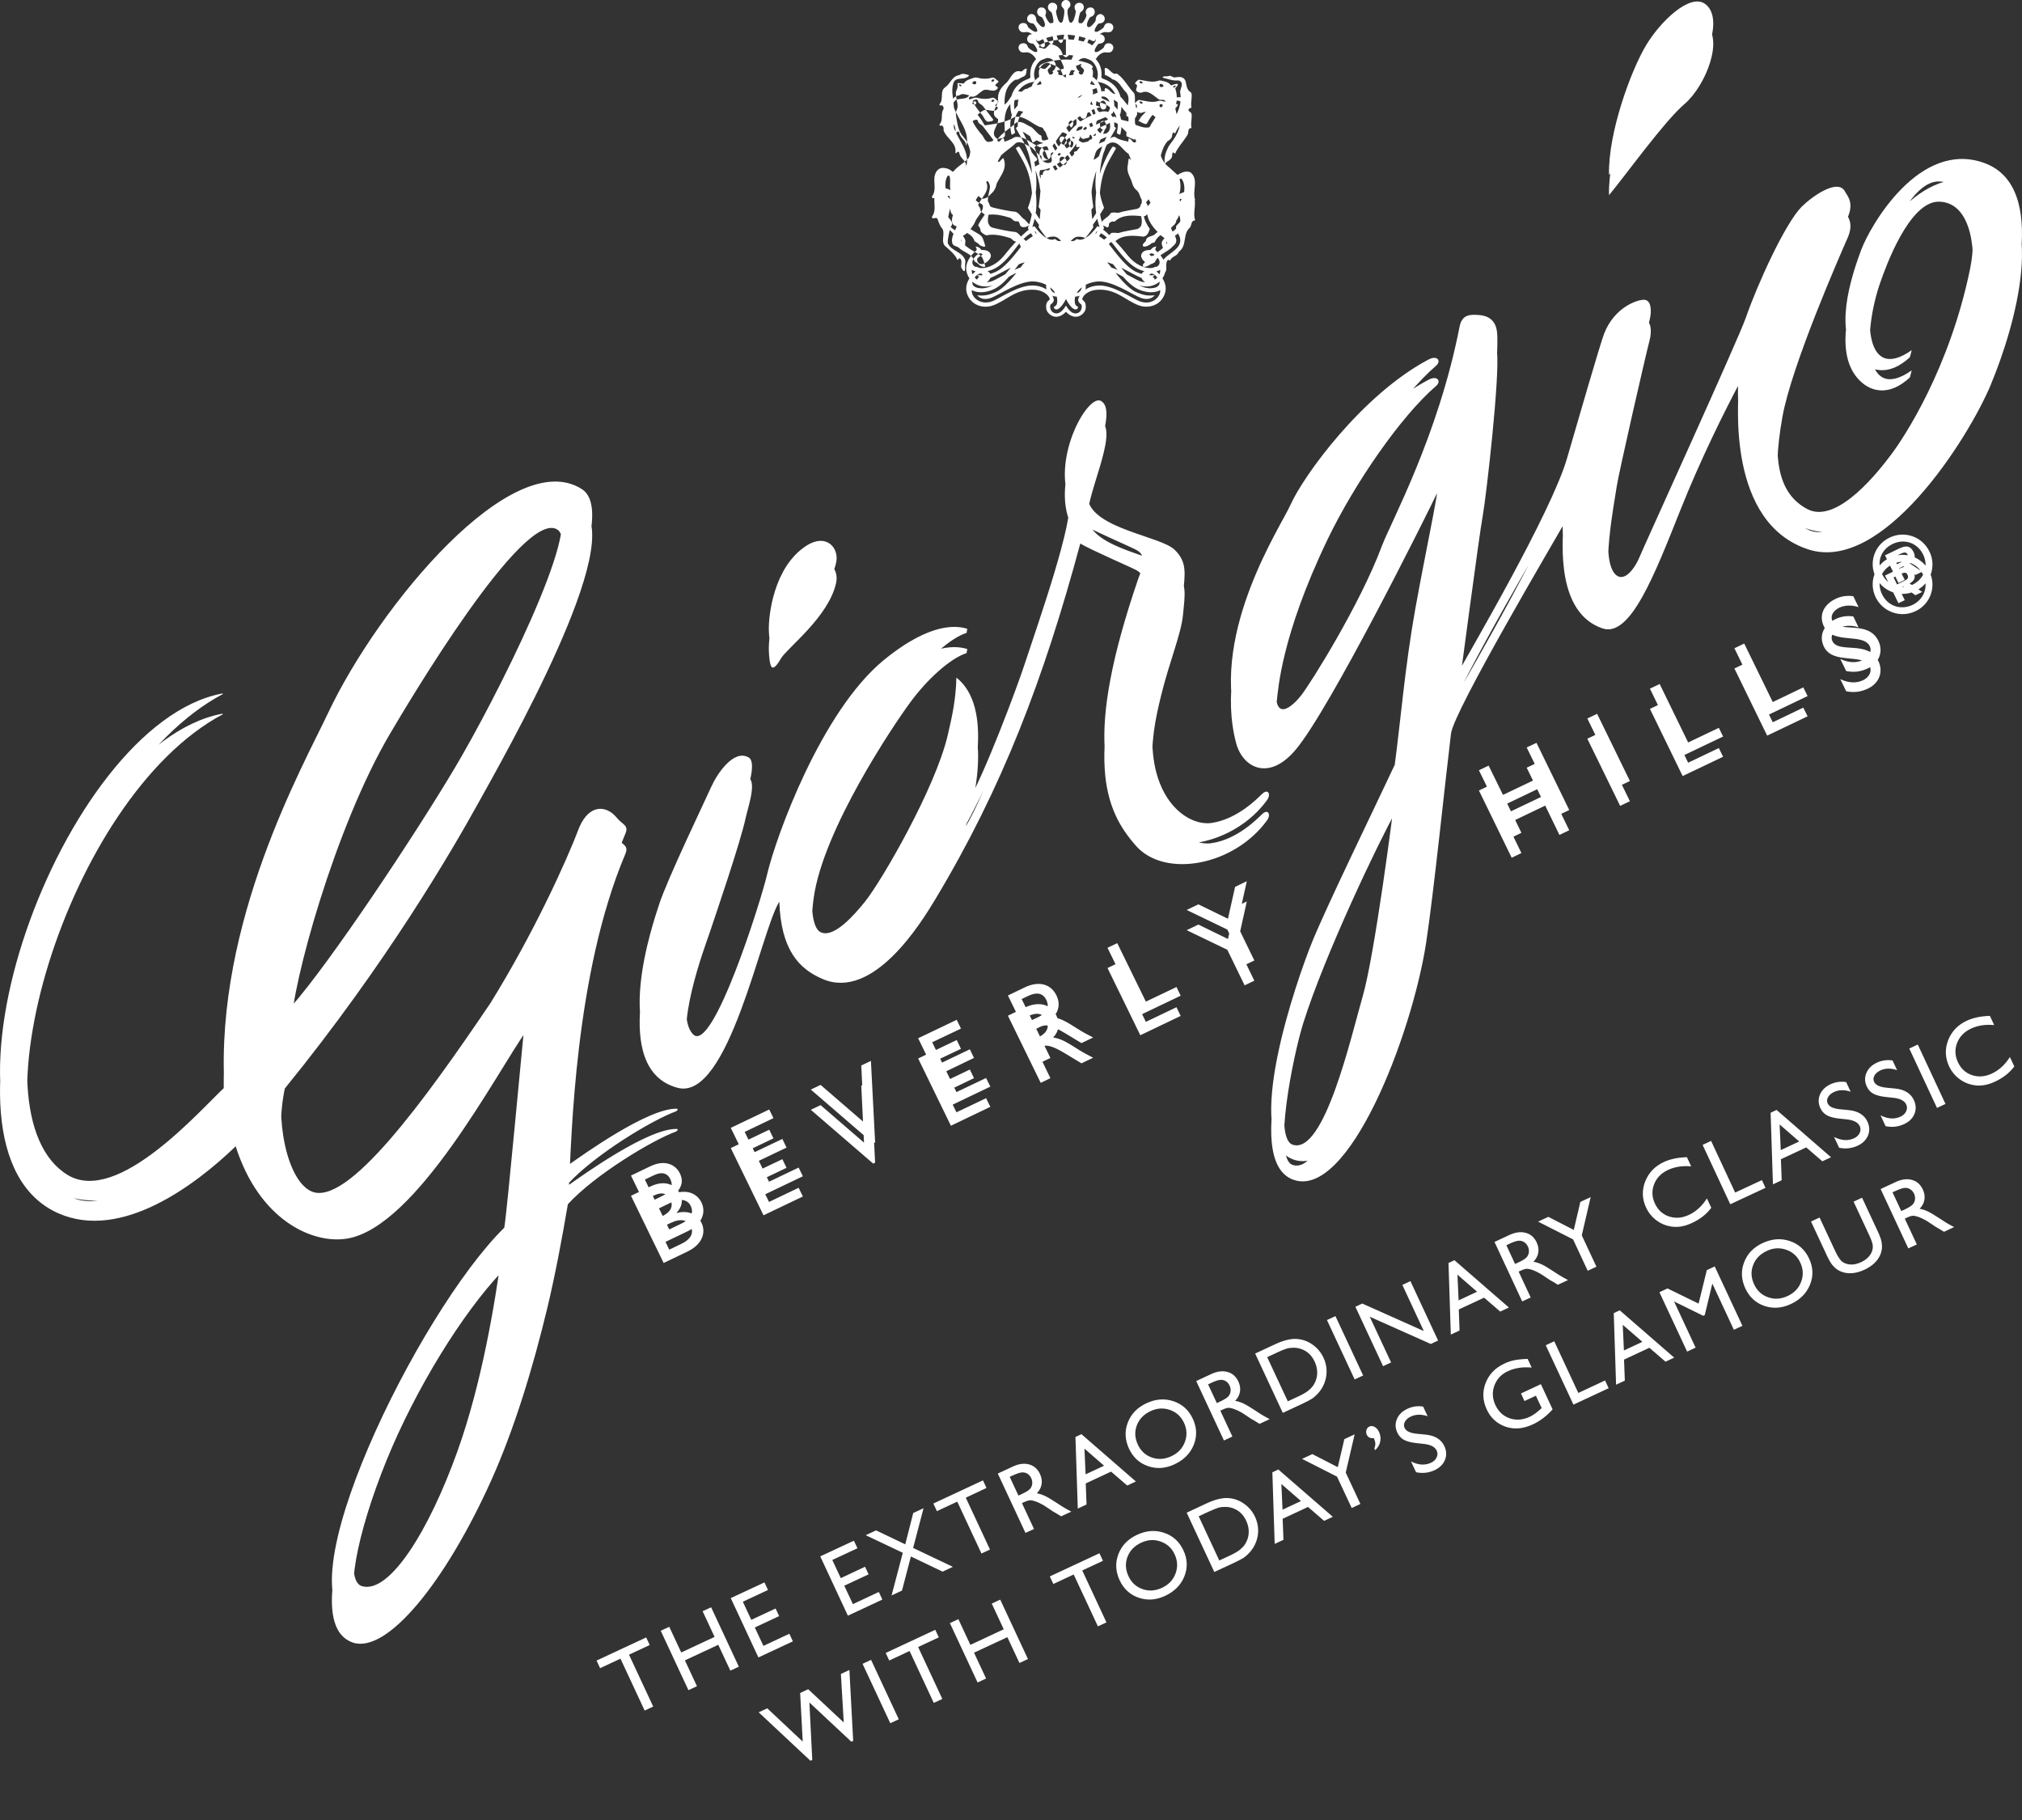 <svg xmlns="http://www.w3.org/2000/svg" viewBox="0 0 100 90" enable-background="new 0 0 100 90"><rect x="0" y="0" width="100" height="90" fill="#333333" stroke="none"/><g fill="#fff"><path d="M29.505 82.116l2.453-1.144.174.375-1.024.478 1.197 2.566-.423.197-1.196-2.566-1.007.47-.175-.374zM34.75 79.676l.42-.195 1.37 2.938-.42.195-.597-1.278-1.65.77.596 1.278-.422.196-1.37-2.938.422-.196.592 1.27 1.65-.77-.592-1.27zM36.142 79.027l1.665-.776.174.375-1.243.58.418.896 1.202-.56.175.376-1.203.562.425.91 1.284-.6.173.376-1.705.795-1.366-2.933zM40.566 76.964l1.665-.776.175.374-1.244.58.42.897 1.2-.562.176.375-1.203.562.426.91 1.283-.6.174.376-1.705.796-1.366-2.932zM45.167 74.818l.508-.236-.515 1.964 1.966.935-.508.237-1.568-.75-.442 1.688-.514.24.555-2.11-1.835-.87.514-.238 1.443.69.394-1.55zM46.16 74.35l2.453-1.144.175.375-1.024.48 1.197 2.565-.422.196-1.196-2.565-1.007.47-.175-.375zM50.717 75.806l-1.37-2.937.737-.344c.297-.14.566-.176.81-.108.244.065.424.224.54.474.08.17.107.34.08.503-.027.165-.107.315-.238.452.124.018.254.06.393.123.14.065.35.19.637.38.18.12.32.208.42.262l.255.14-.5.232-.22-.134c-.006-.006-.02-.013-.04-.024l-.137-.077-.23-.155-.247-.162c-.143-.08-.268-.14-.373-.178-.106-.037-.195-.06-.268-.063-.073-.003-.178.025-.315.09l-.11.05.597 1.28-.423.194zm-.656-2.834l-.125.06.432.926.16-.074c.213-.1.35-.186.414-.258.063-.074.1-.158.108-.253.01-.094-.007-.188-.05-.28-.044-.093-.108-.166-.19-.22-.085-.05-.18-.07-.282-.06s-.26.063-.465.16zM53.188 71.06l.295-.14 2.694 2.34-.43.2-.798-.688-1.253.584.04 1.042-.433.202-.116-3.54zm1.415 1.42l-.97-.844.057 1.27.913-.426zM56.702 69.39c.454-.212.898-.245 1.334-.098.436.146.755.436.956.868.202.435.217.863.045 1.29-.173.426-.49.746-.954.962-.442.207-.877.237-1.305.09-.427-.146-.74-.434-.94-.86-.204-.438-.225-.87-.062-1.296.163-.427.472-.745.926-.957zm.202.39c-.335.157-.562.392-.68.702-.12.31-.102.63.05.957.147.315.38.527.694.637.314.11.635.088.96-.064.33-.152.552-.388.67-.703.12-.318.105-.636-.044-.955-.146-.312-.376-.52-.694-.632s-.636-.09-.956.057zM60.53 71.23l-1.37-2.936.735-.343c.297-.138.567-.175.81-.107.244.064.424.224.54.474.08.17.106.34.08.503-.027.165-.107.314-.238.452.123.018.254.06.393.123s.352.19.638.38c.18.12.32.208.42.262l.255.14-.5.232-.22-.135c-.006-.006-.02-.013-.04-.024l-.136-.076-.23-.154-.248-.163c-.144-.08-.268-.14-.373-.177-.106-.037-.195-.06-.268-.063-.074-.004-.18.025-.316.09l-.11.05.597 1.28-.42.194zm-.657-2.833l-.126.06.432.926.16-.074c.212-.1.35-.187.413-.26.06-.073.098-.158.108-.252.01-.094-.007-.188-.05-.28-.043-.093-.107-.166-.19-.22-.084-.05-.18-.07-.282-.06-.104.01-.26.062-.465.16zM63.442 69.867l-1.367-2.933.99-.462c.4-.186.743-.272 1.03-.262.29.012.557.102.802.27s.433.39.56.664c.093.197.143.402.15.617s-.026.424-.104.625c-.078.206-.194.39-.35.55-.09.096-.178.17-.264.23-.087.058-.26.147-.52.27l-.928.432zm-.247-3l-.525.245 1.02 2.184.537-.25c.21-.1.366-.19.47-.272.103-.083.183-.165.24-.246.057-.08.103-.167.137-.26.11-.308.09-.622-.06-.943-.148-.315-.375-.522-.68-.622-.113-.038-.23-.057-.355-.057-.125 0-.236.012-.334.04-.1.028-.25.087-.45.18zM65.626 65.278l.42-.196 1.37 2.937-.42.195-1.37-2.937zM69.354 63.54l.4-.187 1.368 2.937-.36.17-3.02-1.347 1.055 2.26-.395.186-1.37-2.938.34-.16 3.044 1.36-1.062-2.282zM71.635 62.456l.296-.138 2.694 2.34-.43.2-.797-.688-1.252.584.038 1.04-.432.203-.115-3.54zm1.415 1.42l-.97-.842.057 1.27.913-.427zM75.28 64.352l-1.368-2.937.736-.344c.297-.137.567-.174.81-.106.243.064.423.224.54.474.08.17.106.34.08.503-.028.166-.108.315-.24.453.125.018.255.06.395.123s.352.19.638.38c.182.12.322.207.422.262l.254.14-.5.232-.218-.134c-.007-.006-.02-.013-.042-.024l-.136-.077-.23-.154-.248-.162c-.143-.08-.268-.14-.373-.177-.107-.036-.196-.058-.27-.062-.072-.004-.177.025-.314.09l-.11.05.596 1.28-.42.194zm-.655-2.834l-.126.06.43.926.16-.074c.214-.1.352-.186.415-.26.062-.072.098-.157.108-.25.01-.095-.008-.19-.05-.283-.044-.092-.108-.164-.192-.218-.082-.052-.177-.072-.28-.063-.104.01-.26.064-.465.16zM78.158 59.435l.51-.237-.44 1.89.726 1.552-.432.2-.724-1.552-1.73-.878.507-.236 1.258.646.325-1.385zM84.417 59.262l.216.463c-.23.312-.546.562-.95.75-.328.154-.637.217-.927.19s-.555-.12-.796-.29c-.24-.17-.424-.388-.55-.656-.2-.43-.214-.86-.046-1.294.17-.433.478-.755.924-.963.308-.144.688-.224 1.14-.238l.21.453c-.434-.037-.814.022-1.143.176-.336.156-.566.393-.69.708-.122.316-.11.634.04.954.15.32.383.535.7.64s.642.08.982-.078c.356-.167.652-.438.89-.816zM84.204 56.615l.42-.196 1.19 2.554 1.323-.616.178.382-1.743.812-1.368-2.937zM87.567 55.027l.296-.14 2.693 2.34-.43.2-.796-.687-1.253.584.038 1.04-.432.203-.116-3.54zm1.415 1.42l-.97-.843.057 1.27.912-.427zM91.355 55.357l-.41-.044c-.258-.03-.456-.083-.596-.163-.14-.077-.247-.194-.32-.35-.106-.23-.114-.455-.02-.675.093-.22.268-.39.524-.51.245-.112.502-.148.77-.106l.224.477c-.307-.105-.582-.1-.826.014-.137.064-.234.15-.293.254-.06.104-.066.206-.02.305.04.087.11.155.212.2.1.048.243.08.427.097l.408.04c.458.047.765.236.92.566.108.235.12.464.03.685-.09.22-.26.39-.512.508-.29.135-.596.168-.917.102l-.25-.534c.36.183.69.203.99.064.13-.062.224-.148.277-.264.053-.114.054-.227.003-.337-.084-.18-.292-.29-.625-.33zM93.65 54.288l-.41-.044c-.258-.03-.457-.084-.597-.163-.14-.077-.246-.193-.318-.35-.107-.23-.115-.455-.02-.674.092-.22.267-.39.523-.51.245-.113.502-.148.77-.106l.224.478c-.306-.105-.582-.1-.825.013-.138.065-.235.15-.294.255-.06.104-.065.206-.02.305.042.088.113.155.214.2.1.048.243.08.426.098l.41.04c.458.046.764.236.918.566.11.235.12.463.032.685-.09.22-.26.39-.512.506-.29.136-.596.17-.917.103l-.25-.536c.36.183.69.204.99.064.13-.062.225-.148.277-.264.053-.114.054-.227.003-.337-.083-.18-.29-.29-.623-.33zM94.426 51.85l.42-.196 1.37 2.937-.42.196-1.37-2.936zM99.403 52.273l.216.463c-.23.312-.548.562-.95.75-.33.154-.638.217-.928.19s-.556-.12-.797-.29c-.24-.17-.424-.388-.55-.656-.198-.428-.213-.858-.045-1.293.17-.433.477-.755.924-.963.308-.144.688-.224 1.14-.238l.21.453c-.433-.038-.814.02-1.142.175-.336.156-.566.393-.69.708-.123.316-.11.634.04.954.15.32.382.535.697.64s.643.08.983-.078c.356-.167.653-.44.89-.817zM41.588 82.777l.42-.195.187 3.503-.092.043-2.074-1.94.143 2.84-.09.043-2.56-2.396.424-.198 1.754 1.647-.128-2.404.397-.187 1.76 1.644-.142-2.4zM42.66 82.277l.42-.196 1.37 2.938-.42.196-1.37-2.937zM43.802 81.74l2.453-1.145.175.374-1.023.477 1.196 2.566-.422.197-1.196-2.566-1.007.47-.175-.374zM49.048 79.3l.42-.197 1.37 2.937-.42.196-.597-1.277-1.65.768.597 1.277-.42.196-1.37-2.936.42-.195.593 1.27 1.65-.77-.592-1.27zM51.92 77.954l2.454-1.144.175.373-1.025.478 1.197 2.567-.423.197-1.197-2.566-1.007.47-.176-.374zM56.238 75.896c.454-.212.898-.245 1.334-.098.436.146.754.436.956.87s.217.86.045 1.287c-.172.426-.49.747-.954.963-.443.206-.878.236-1.305.09s-.74-.434-.94-.86c-.204-.44-.226-.87-.062-1.296.163-.427.47-.745.925-.956zm.203.39c-.335.157-.562.39-.68.702-.12.312-.102.63.05.957.148.316.38.528.695.638.314.11.635.088.96-.064.33-.153.552-.39.67-.705.12-.317.105-.635-.044-.955-.144-.31-.376-.52-.694-.63-.317-.112-.636-.092-.955.056zM60.055 77.736l-1.367-2.933.99-.462c.4-.186.744-.272 1.032-.262.29.012.556.103.8.27.247.17.435.392.563.666.09.196.14.4.15.616.007.214-.027.423-.105.624-.078.206-.194.39-.35.55-.09.095-.178.172-.264.23-.086.057-.26.147-.52.27l-.93.432zm-.247-3l-.525.245 1.018 2.185.54-.25c.21-.1.366-.19.47-.272.102-.083.182-.165.24-.246.057-.08.102-.167.137-.262.11-.307.09-.62-.06-.942-.147-.314-.375-.52-.68-.622-.113-.036-.23-.055-.355-.056-.124 0-.235.013-.334.04-.098.03-.248.09-.45.182zM62.927 72.807l.295-.14 2.694 2.34-.43.2-.797-.687-1.254.584.04 1.042-.434.2-.115-3.54zm1.415 1.42l-.97-.842.057 1.27.912-.427zM66.485 71.167l.51-.237-.44 1.89.725 1.552-.43.2-.726-1.552-1.73-.878.51-.236 1.257.646.325-1.385zM68.01 71.71l-.04-.08c.035-.092.05-.173.048-.245-.003-.072-.027-.162-.072-.27-.17.022-.288-.035-.352-.17-.035-.078-.04-.155-.015-.234.024-.078.072-.134.142-.166.085-.04.173-.034.263.016s.162.134.218.25c.073.16.092.317.058.478s-.117.3-.25.423zM70.432 71.404l-.41-.045c-.257-.03-.457-.084-.597-.163-.14-.078-.246-.195-.318-.35-.107-.23-.115-.456-.02-.676.092-.218.267-.388.523-.507.246-.114.502-.15.772-.107l.223.477c-.308-.104-.582-.1-.826.014-.14.063-.236.148-.295.253-.06.104-.065.207-.02.306.04.088.113.155.214.2.1.048.24.08.425.097l.41.04c.458.048.764.236.918.566.11.234.12.463.03.684s-.26.39-.51.508c-.29.135-.596.168-.918.102l-.25-.534c.362.183.69.203.99.064.132-.062.224-.148.277-.264.054-.114.055-.227.003-.336-.082-.18-.29-.29-.623-.33zM75.22 68.908l.986-.46.58 1.246c-.29.324-.61.57-.966.737-.486.228-.94.267-1.364.118s-.732-.43-.926-.846c-.205-.44-.224-.874-.06-1.307.167-.432.476-.754.93-.966.165-.078.33-.133.496-.167.165-.033.384-.056.655-.065l.2.428c-.444-.04-.84.02-1.184.183-.32.148-.54.384-.66.705-.117.32-.102.64.046.96.155.332.393.553.71.662s.652.083.998-.078c.168-.08.352-.213.55-.397l.034-.032-.286-.61-.565.264-.173-.376zM76.447 66.522l.42-.195 1.19 2.555 1.323-.617.178.383-1.742.812-1.37-2.938zM79.81 64.934l.296-.138 2.694 2.34-.43.2-.798-.688-1.253.585.038 1.04-.432.202-.115-3.54zm1.415 1.42l-.97-.842.057 1.27.913-.427zM84.41 62.81l.393-.184 1.37 2.937-.423.196-1.065-2.286-.374 1.558-.076.036-1.443-.71 1.066 2.285-.42.195-1.37-2.936.4-.187 1.538.75.406-1.656zM87.18 61.467c.455-.21.9-.245 1.335-.098.436.145.754.435.956.868s.218.86.046 1.288c-.172.427-.49.747-.954.963-.442.205-.877.236-1.304.09-.427-.147-.74-.435-.94-.86-.204-.44-.226-.872-.062-1.297.162-.427.47-.744.925-.956zm.203.39c-.336.156-.563.39-.68.702-.12.31-.103.63.05.956.147.316.38.528.694.638.314.11.635.088.96-.064.33-.152.552-.388.67-.703.12-.318.105-.635-.044-.955-.145-.312-.377-.52-.695-.63-.317-.112-.635-.093-.955.055zM91.67 59.424l.42-.197.778 1.668c.105.225.168.403.19.534.02.128.023.243.01.342s-.04.195-.08.288c-.14.31-.397.55-.773.727-.382.178-.735.222-1.06.13-.1-.028-.19-.07-.274-.124-.083-.054-.167-.13-.25-.225-.082-.096-.18-.263-.29-.5l-.775-1.662.423-.197.777 1.667c.128.274.25.452.362.53.114.08.25.12.41.127.16.004.326-.034.5-.115.25-.117.423-.277.52-.48.05-.11.07-.22.063-.332-.008-.112-.065-.284-.173-.515l-.778-1.67zM94.378 61.735l-1.37-2.937.737-.343c.297-.14.567-.175.81-.108.243.065.423.224.54.475.08.17.107.34.08.503s-.106.315-.238.45c.123.02.254.06.393.125.14.064.352.19.638.38.18.12.32.207.42.263l.255.137-.5.233-.22-.134c-.007-.006-.02-.014-.04-.024l-.137-.078-.23-.154-.248-.162c-.143-.08-.268-.14-.373-.178-.105-.037-.194-.06-.268-.062-.072-.004-.177.025-.315.09l-.11.05.597 1.278-.422.195zm-.655-2.834l-.126.06.432.927.16-.074c.212-.1.35-.185.412-.258.062-.074.098-.157.108-.252.01-.094-.007-.188-.05-.282-.044-.09-.107-.163-.192-.216-.083-.052-.177-.073-.28-.062-.105.01-.26.064-.465.16zM52.716 3.837c-.104-.052-.15-.082-.17-.164-.11-.403-.468-.458-.493-.473-.018-.013-.05-.048-.1-.03-.063.025-.08.065-.193.174-.114.114-.163.05-.23.035-.062-.02-.162-.015-.147-.06.056-.235.872-.375 1.333-.375m0 .892c.1-.052.15-.082.17-.164.106-.403.473-.458.493-.473.02-.013.044-.048.106-.03.056.025.076.065.188.174.115.114.162.05.233.035.06-.02.16-.015.146-.06-.057-.235-.873-.375-1.336-.375m0-.225c.235-.014.907.09 1.263.283.155.087.17 0 .197-.05 0 0 .04-.07.08-.12 0 0 .198-.28.454-.24.087.013.2.013.262-.043.046-.046.114-.145.08-.254-.045-.134-.17-.167-.28-.152-.128.03-.148.12-.186.207-.02.04-.215.172-.28.203-.112.043-.188.037-.166-.08.013-.07.146-.292.194-.305.062-.02.167-.003.254-.102.056-.063.076-.192-.01-.29-.11-.125-.24-.073-.292-.033-.077.063-.097.15-.1.27-.003.06-.218.29-.272.314-.088.037-.15.01-.158-.09-.01-.116.115-.37.18-.397.095-.027.163-.08.193-.163.036-.11 0-.25-.117-.294-.12-.038-.25.002-.298.128-.046.118 0 .164.018.235.013.06-.11.308-.207.388-.09.07-.16.063-.186-.055-.022-.078.06-.447.1-.473.128-.095.153-.148.163-.22.012-.074-.03-.212-.162-.24-.082-.024-.216.006-.278.118-.042.097 0 .236.036.266.032.027-.056.415-.143.53-.078.114-.152.057-.177 0-.02-.05-.144-.523-.047-.633.104-.11.108-.137.108-.207.006-.07-.065-.22-.222-.22m0 0c-.154 0-.226.15-.224.22 0 .07.005.098.107.206.098.11-.027.582-.044.632-.03.058-.1.115-.18 0-.086-.114-.173-.502-.144-.53.033-.03.078-.17.033-.266-.055-.112-.196-.142-.273-.12-.135.03-.175.168-.165.242.012.072.035.125.165.22.044.027.123.396.102.473-.028.118-.096.125-.183.055-.1-.08-.225-.328-.21-.388.016-.07.062-.117.016-.234-.046-.125-.177-.166-.294-.128-.116.043-.156.186-.116.294.03.084.1.136.195.163.064.025.185.28.176.395-.008.1-.068.128-.155.09-.053-.024-.27-.253-.27-.313-.008-.12-.025-.206-.106-.27-.05-.04-.184-.092-.29.032-.085.1-.07.228-.013.29.09.1.193.083.254.103.05.013.183.234.198.306.02.115-.054.122-.164.08-.067-.032-.26-.165-.28-.203-.04-.086-.06-.178-.19-.207-.108-.016-.237.018-.28.152-.036.11.034.208.084.254.06.056.17.056.26.042.252-.04.45.24.45.24.043.05.08.12.08.12.03.05.04.137.194.05.36-.193 1.034-.297 1.268-.283M50.78 7.38c.11.242.207.463.29.672.086-.042.214-.1.223-.162 0-.035-.027-.096-.064-.116-.037-.027-.206-.25-.23-.265-.025-.017-.1-.098-.22-.128m2.184-2.896c.09-.067.283.072.33.072.03.007.123 0 .086-.025-.364-.28-.045-.67.26-.66.484.017.768.66.61 1.063-.02.027 0 .112.114.126.746.133 1.042.872.87 1.49-.02.047.158.136.172.096.022-.064.36-1.33-.85-1.752-.124-.043-.078-.145-.075-.177.017-.806-.614-1.027-.722-1.05-.11-.026-.317.074-.382-.026-.066-.09 0-.14-.088-.192-.04-.027-.223.125-.204.16.068.11-.216.513-.257.715-.015.074.014.092.048.092.025-.002.07-.04.09.066m-.5-.003c.025-.102.07-.067.097-.067.03 0 .058-.017.045-.096-.042-.196-.324-.6-.26-.71.023-.032-.157-.185-.205-.16-.085.052-.02.105-.085.195-.068.1-.27 0-.38.025-.11.024-.74.245-.726 1.05 0 .03.05.13-.074.177-1.215.42-.872 1.684-.85 1.752.013.036.188-.055.174-.1-.173-.615.12-1.354.868-1.487.116-.027.13-.1.116-.128-.158-.41.124-1.048.61-1.062.307-.012.623.382.254.66-.032.025.06.032.088.025.048-.006.237-.14.328-.075M50.37 6.478s.127.018.182.033c.082.025.194.092.252.138.06.04.483.318.635.37.334.106.346.223.416.374.007.025.027.04.067-.01.022-.02.212-.276.255-.34.226-.353.428-.595.687-.857.137-.143.64-.632 1.574-.895-.116-.04-.245-.082-.398-.1-.166-.032-.123-.032-.08-.144.052-.148.08-.164.094-.446.013-.268-.246-.495-.417-.495-.145 0-.252.146-.136.235.022.018.135.093.108.174-.077.215-.205.305-.276.31-.08.003-.148-.08-.215-.105-.104-.056-.095 0-.13 0h-.073c-.15.002-.118 0-.2-.056-.08.055-.047.06-.205.055h-.074c-.027 0-.02-.056-.13 0-.06.024-.13.108-.205.104-.08-.005-.208-.095-.28-.31-.03-.08.082-.156.11-.174.11-.09.01-.235-.138-.235-.173 0-.432.228-.416.495.013.282.042.298.093.446.042.112.087.112-.08.144-1.053.155-1.128.898-1.022 1.288m2.477 5.805c-.03 0-.068.128-.068.187 0 .057.026.196.177.21.02.004.02-.014.027-.03.01-.06-.052-.02-.074-.14-.023-.152-.032-.227-.063-.227m-.264.003c-.027 0-.04.072-.06.227-.017.115-.087.076-.072.136.002.02.008.034.03.034.15-.014.168-.152.168-.212s-.027-.186-.065-.186m.133.57c-.352.137-.446.044-.526-.035-.02-.024-.323.3-1.025-.63-.022-.027-.526.222-1.534 1.482-.29.355-.737.61-1.12.584-.38-.014-.464-.208-.402-.377.06-.175.353-.462.477-.305.056.072-.377.116-.23.38.17.3.703-.1.647-.348-.05-.212-.273-.247-.456-.247-.043 0-.065-.144-.296-.17.058.1.07.17.027.205-.06.05-.644.527-.455 1.12.192.58.79.76 1.272.596.69-.242 1.13-.836 2.072-.78.408.022.702.26.747.44.03.114-.223.066-.168.504.026.22.463.674.973.146.514.528.944.073.973-.146.058-.437-.196-.39-.163-.505.04-.182.334-.418.74-.44.946-.056 1.39.538 2.074.78.485.164 1.08-.016 1.27-.596.195-.592-.39-1.068-.45-1.12-.04-.034-.027-.103.03-.203-.234.026-.258.17-.304.17-.173 0-.398.035-.448.247-.065.248.47.647.642.348.146-.264-.286-.307-.226-.38.12-.157.415.13.477.304.06.168-.026.362-.405.376-.384.026-.833-.23-1.12-.584-1.01-1.26-1.513-1.51-1.537-1.48-.7.93-1 .605-1.02.63-.086.077-.175.17-.532.034m0 2.254c-.134.23-.305.4-.486.39-.326-.03-.34-.407-.252-.46.045-.02.133-.12.136-.187.02-.124-.22-.67-.95-.73-.742-.074-1.756.656-2.09.777-.66.24-1.08-.286-1.01-.557.035.034.416.243 1.047-.023.63-.274 1.126-1.104 1.382-1.375.26-.268.397-.382.663-.493.074-.03.087.085.098.11.006.02-.482.277-.66.504-.385.505-.912 1.224-1.438 1.415-.196.07-.4.172-.83.122.11.142.352.256.685.128.438-.16 1.44-.88 2.168-.808.677.076 1.09.485 1.105.915.007.217-.053.292-.143.32-.055.012 0 .144.09.146.225.003.454-.453.485-.517.03.063.26.52.487.517.09-.002.138-.134.09-.147-.09-.027-.15-.102-.144-.32.012-.43.428-.838 1.102-.914.727-.072 1.735.648 2.164.808.334.128.58.013.69-.128-.43.05-.635-.05-.834-.12-.518-.19-1.044-.91-1.436-1.416-.176-.227-.664-.484-.655-.503.008-.027.017-.142.093-.11.27.11.41.225.667.492.257.272.758 1.102 1.382 1.375.63.266 1.01.057 1.048.023.065.27-.352.797-1.008.557-.342-.12-1.355-.85-2.098-.776-.73.06-.965.605-.947.73.007.065.088.167.138.187.085.053.07.43-.253.46-.178.01-.355-.16-.486-.39m-.644-2.764c0 .06-.056.114-.167.074-.16-.052-.64-.772-.854-1.18.28-.877.21-1.36.15-1.928-.09-.896-.708-1.986-.796-2.054-.042-.03-.182.05-.162.088.357.66.69 1.007.796 2.248.052.58.052 1.018-.208 1.69.232.387.846 1.37 1.137 1.334.223-.028.294-.19.3-.393.012-.183-.126-.29-.224-.284-.065.01-.18.028-.167.2.01.13.078.144.117.144.036 0 .08-.027.08.062m1.282 0c0-.092.046-.063.08-.063.037 0 .11-.013.118-.144.008-.173-.105-.19-.168-.2-.093-.007-.235.096-.23.284.007.196.083.365.3.393.297.037.912-.947 1.145-1.337-.264-.67-.266-1.107-.213-1.69.108-1.24.443-1.587.798-2.248.016-.035-.12-.114-.164-.085-.084.068-.7 1.153-.793 2.054-.062.57-.132 1.052.15 1.928-.217.41-.69 1.13-.853 1.18-.114.042-.17-.012-.17-.072m.056-4.566c-.003-.007-.004-.047 0-.075.13-.602.863-.736.988-.8.052-.026.474-.178.63-.315.104-.236.144-.677-.148-1.008-.04-.037-.167-.108-.41-.064-.125.022-.675.242-1.01.468-.235.172-.58.44-.976 1.08-.068.114-.44.566-.507.634 0 .02.047.22.04.232-.017.025-.012.135-.145.126-.135-.012-.557.03-.712.217.147.396.24.752.282 1.135 0 0 1.005.065 1.97-1.6.008-.007.004-.023-.002-.03m-1.33.756s.15.19.15.247c0 .065-.047.1-.096.1-.05 0 0 .108-.268.176-.08.017-.22-.033-.28-.088-.044-.033-.19-.19-.182-.39.007-.26.18-.325.28-.338.138-.032.226.076.23.095.008.03-.03.07-.08.088-.017.015-.05-.02-.118-.01-.08.017-.163.104-.146.197.018.093.03.14.114.22.07.07.172.047.212.01.047-.036.057-.085.057-.118 0-.022.008-.056.008-.112.006-.026.062-.09.12-.08m.332.137s-.055.044-.078.015c-.023-.027-.305-.495-.33-.542-.005-.016.018-.05.045-.07.033-.017.058-.032.08-.007.02.025.306.523.32.552.007.026-.015.03-.038.052m-.095-1.06c.182-.15.435-.04.555.162.116.2.13.406-.037.51-.145.105-.385.116-.556-.15-.123-.185-.074-.42.037-.522m.15.15c.09-.05.196.037.25.125.058.1.053.18-.013.24-.098.087-.195-.01-.26-.1-.06-.078-.07-.21.024-.264m1.42-1.21s.127.213.122.262c-.003.068-.055.095-.104.088-.043-.01-.014.104-.285.154-.08.012-.22-.06-.268-.112-.04-.05-.173-.22-.142-.418.04-.256.213-.307.315-.312.137-.01.217.1.22.12 0 .033-.042.07-.092.09-.02 0-.046-.027-.115-.024-.082.003-.174.077-.165.177.006.097.02.142.09.234.06.08.17.065.205.03.05-.034.062-.078.07-.114 0-.016.013-.05.025-.11.003-.022.066-.082.124-.063m.26.158s-.06.017-.078-.012c-.015-.02-.21-.585-.226-.632-.005-.023.028-.05.062-.06.03-.02.057-.02.072.007.018.03.212.616.216.647.005.028-.02.028-.046.05m.308-.93c.23-.065.41.137.438.366.026.237-.05.424-.243.462-.174.037-.398-.054-.447-.367-.035-.224.107-.428.253-.46m.075.197c.1-.015.157.11.175.214.018.117-.022.193-.11.216-.127.04-.173-.092-.197-.193-.023-.1.027-.227.133-.236m-1.38 1.828c-.03.036-.06.04-.086.04-.018-.026-.444-.693-.444-.693.096-.227.19-.292.23-.324.07-.064.163-.074.196-.064.022.003.15.018.18.164.026.132-.008.23-.008.29 0 .012 0 .035.01.04.023.022.057 0 .143.008.04 0 .115-.044.155-.012.03.015-.02.094-.028.11-.032.036-.08.053-.11.06-.076.033-.135.036-.194.055-.06.01-.08.032-.084.05-.007.014.002.062.03.12.022.063.037.12.01.155m-.162-.515c-.01.01-.036 0-.036 0-.037-.042-.093-.146-.106-.168-.01-.02-.01-.044 0-.062.02-.03.04-.066.085-.094.033-.013.075.003.096.02.02.012.058.044.05.12 0 .015-.012.066-.026.097-.02.05-.045.078-.062.087m5.353-2.292c.213.13.023.37.014.542.105.59-.1 1.088-.44 1.514-.032.036-.117.166-.136.195-.13.262-.245.564-.17.845.05-.063.127-.127.166-.14.047-.023.14-.108.165-.167.038-.102.017-.155.038-.222.004-.023.032-.035.062-.022l.036.042c.01.007.02.007.038 0 .123-.292.354-.533.53-.8.014-.032.086-.118.102-.18.02-.11.003-.253.13-.27.022-.002.048-.013.04-.024-.06-.236.082-.65-.033-.75-.195-.12-.197-.298-.233-.437-.043-.358-.326-.323-.427-.316-.064.006-.12.023-.183.014-.062-.02-.126-.07-.193-.08-.153.054-.232.007-.357.055 0 .033.042.05.062.058.237.045.38.127.625.122.058-.007.107-.007.164.018m-3.147-.356c-.203.058-.314-.234-.508-.285-.05-.01-.07.05-.06.104.004.03.01.168.004.192 0 .066.03.066.082.076.086.046.192.104.263.164.02.02.04.033.063.038.284.072.416.388.602.586.36.347.01.797.062 1.218l.375.17c.057-.037.148-.223.153-.25.016-.164-.06-.344-.09-.508-.05-.17.02-.386-.062-.544-.293-.297-.464-.68-.813-.94-.022-.034-.05-.03-.066-.025m1.464 2.495c.052 0 .072-.062.09-.094.152-.3.41-.547.567-.846.012-.013.014-.05-.015-.052l-.146-.027c-.017-.01-.043.017-.053.02-.236.293-.586.445-.76.77-.03.053-.076.08-.008.096.105.046.202.124.324.132m.22.098c-.01.036-.085.09-.14.077-.222.018-.437-.08-.643-.155-.273-.22-.672-.153-.948-.376-.026-.012-.106-.012-.172.018-.302.213-.63.266-.932.446-.012.013-.094.02-.134.06-.04.03-.03.035-.066.062-.04.03-.042.033-.078.072-.117.16-.19.22-.193.358 0 .013-.007.038.022.04.068.022.16-.002.228-.027.013-.003.042-.013.038-.05.005-.008.002-.035.02-.05.013-.032.02-.042.05-.045.018 0 .044-.003.07.003.024.012.08.025.108-.003.04-.036.052-.067.057-.086.113-.344.478-.334.708-.504.46-.16.66.458 1.03.587.125.08.252.207.274.35-.176.153-.207-.175-.38-.16.023.086-.035.153-.02.246-.104.402.08.587.186.905.032.118.088.29.212.386.13.108.16.217.196.32.072.187.118.224.145.263-.346.335.04.762-.085 1.165-.02.104-.174.19-.19.192-.31.065-.633.102-.928.196-.05.007-.086.004-.105-.003-.087-.01-.16-.013-.24-.002-.017.012-.063.036-.07.055-.11.194-.36.246-.44.456-.007.02-.013.027.004.042.065.085.184.13.283.176.127.01.04-.176.127-.226.052-.046.123-.078.187-.065.02.01.05.01.067-.005.367-.354.925-.308 1.41-.245.208-.03.257-.225.314-.378.01-.007-.04-.065-.08-.125-.134-.226-.24-.476-.252-.776-.002-.102.06-.256.107-.35.08-.128.172-.253.325-.305.014-.004.048-.012.062.01.01.007.01.007.02.027.007.013.003.035-.004.054-.087.11-.196.213-.26.335-.177.512.16.97.525 1.333.118.176.407.247.417.49-.137.245-.43.396-.644.598-.148.08-.408.086-.405.298-.056.067-.197.16-.145.26.08.068.323-.04.44-.16.063.01.136-.026.148-.057.183-.402.613-.465.887-.78.44-.324-.106-.66-.106-1.02.04-.162.226-.16.32-.31.157-.268.206-.638.126-.96 0-.01-.012-.044.05-.056.062-.004.108.123.135.182.12.393.012.84-.33 1.123-.026.034-.043.077-.037.125.03.152.1.296.18.444.2.615-.622.8-.866 1.225-.07.143.05.307.062.396.004.04-.05.157 0 .167.274-.024.027-.484.232-.644.024-.017.075.056.107.02.067-.185.307-.193.4-.367.005-.022.022-.05.037-.064.407-.297.164-.864.53-1.18.095-.104.055-.35.24-.354.017.004.024-.03.018-.033-.142-.45.185-.96-.196-1.326-.02-.023-.084-.04-.12-.052-.194-.036-.37.05-.53.145-.013.006-.03 0-.036 0l-.366-.333c-.337-.25-.49-.584-.506-.965-.022-.41.07-.776.226-1.112.018-.043.133-.212.166-.247.368-.448.583-1.01.385-1.603 0-.036.094-.09.123-.19.006-.02.006-.046-.036-.04-.118.005-.223.055-.273.07-.022.008-.03-.008-.042-.015-.12-.154-.293-.176-.467-.216-.074-.024-.154.007-.194.02-.282.085-.6-.026-.882-.063-.03-.007-.04 0-.058.005-.056.04-.13.1-.158.164-.01.015-.002.03.007.034.184.067.02.198.044.328.056.083.158.124.274.105.32-.156.592.16.843.33.095.07.326-.048.32.13-.256.358-.458.738-.698 1.106l-.04.08m.46-2.04c.062-.098.197.015.19.062 0 .046-.092.082-.167.038-.032-.018-.027-.07-.023-.1m.718.144c-.02.004-.033-.012-.042-.015-.008-.008-.008-.035.01-.048.01-.008.046-.027.075-.033.017 0 .06-.002.03.046-.037.033-.044.033-.073.048m-1.69-.31c.07-.02.143.044.132.082-.02.04-.067.02-.088.02-.017-.01-.106-.058-.043-.1m-7.86 6.44c.055.06.192.172.28.176.39-.085.808.027 1.18.14.094.06.162.18.292.168.206-.032.11.207.254.27.137.05.276 0 .376-.08.033-.037-.106-.137-.168-.22-.027-.043-.05-.046-.062-.062-.158-.09-.226-.26-.38-.35-.017-.005-.037-.025-.056-.027-.374-.038-.74-.12-1.102-.206-.05-.01-.13-.04-.144-.063-.25-.234-.07-.613-.03-.928.01-.177-.062-.248-.09-.304-.028-.02-.046-.027-.07-.004-.02.015-.018.045-.01.06.18.436-.28.747-.41 1.12.06.066.097.138.117.225-.002.018-.002.07.023.086m1.75-6.52c.13-.005.222-.115.338-.147.182-.062.148-.267.173-.382-.017-.05-.132.01-.223.105-.03.022-.068.02-.086.015-.383-.108-.496.407-.727.588-.253.224-.42.48-.38.834-.013.3-.45.667-.02.923.154-.043.334-.035.363-.19-.04-.71-.11-1.345.494-1.738.016-.002.05-.014.07-.01M46.67 6.46c.148.4.654.603.58 1.09 0 .016.008.022.018.024.04.004.06-.047.088-.07.04-.012.072.02.086.044.014.226.26.353.323.545.006.034.01.038.01.053 0 .022.002.052.027.032.14-.682-.353-1.192-.59-1.768-.03-.057-.043-.14-.043-.173-.013-.384-.14-.742-.023-1.112.1-.378.583-.115.782-.398.003-.004.003-.01 0-.01-.14-.036-.324-.117-.455-.018-.03.017-.07.027-.1.03-.305.078-.38.43-.65.603-.254.203-.04.595-.254.813-.017.037.003.092.063.064.106-.013.142.092.135.172 0 .018-.004.06.003.077m2.444.493c.004-.016.004-.03 0-.05l-.497-.648c-.095-.115-.22-.125-.25-.254-.03-.136-.15-.066-.23-.037-.02.015-.035.036-.03.05.098.214.253.41.405.6.132.114.16.313.308.395.032.01.057.01.086.01.073-.02.163-.012.208-.065m.042-2.02c-.07-.02-.118.017-.128.078.018.046.08.024.086.024.022-.013.102-.068.042-.1m-.878.117c-.06-.1-.195.01-.192.058-.01.027.116.093.17.042.035-.035.027-.063.022-.1m3.458 2.55c.016.045.078.22.1.238.01.015.022.056-.06.074-.083.028-.15.046-.207.028-.037-.003-.06-.095-.06-.135.006-.058.012-.1-.07-.13-.077-.002-.283-.285-.442-.398-.24-.09-.47-.34-.754-.207-.294.294-.682.49-.91.817-.007.045 0 .114.06.12.107-.033.127-.17.236-.184.198.502-.116.813-.31 1.204-.034.052-.03.067-.06.187-.078.227-.165.293-.255.378-.116.13-.23.232-.407.232-.152-.005-.25-.29-.39-.184-.02.012-.034.057-.034.077.008.124.11.22.213.292.085.042.212.07.23.183-.003.3-.267.493-.38.747-.008.028-.055.134-.094.184-.146.2-.257.402-.492.517-.093.08-.183.217-.084.33.255.286.563.436.863.618.024.016.15.113.163.174.064.13.093.26.134.397l.006.012c-.047.062-.187-.003-.268-.045-.023-.016-.036-.026-.056-.057-.07-.062-.146-.106-.185-.126-.023-.015-.027-.023-.033-.036-.113-.367-.532-.42-.777-.665-.107-.076-.28-.07-.317-.226-.128-.513.62-.996.017-1.4-.013-.007-.042-.04-.056-.056-.134-.253-.026-.536-.087-.823 0-.014-.013-.055-.058-.055-.025-.005-.038.008-.062.038-.134.23-.094.54-.07.81.03.25.476.407.242.683-.035.045-.198.753-.134.84.183.372.714.39.853.824.006.018.007.065 0 .09-.023.138.006.29-.027.42-.007.016-.017.016-.03.02-.075-.02-.092-.118-.142-.168-.035-.13.083-.404-.09-.47-.01 0-.028.01-.04.025-.01.018-.01.032-.032.054-.032.015-.047-.037-.055-.055-.13-.26-.467-.514-.514-.572-.332-.21-.054-.627-.195-.9-.126-.133-.18-.3-.237-.46-.05-.192-.262.026-.287-.12 0-.015.01-.045.018-.057.196-.272.067-.615.108-.95.02-.098.05-.202.113-.283.022-.02.12-.157.303-.153.338.002.44.2.513.186.2-.262.513-.414.73-.647.05-.044.072-.126.082-.16.12-.64.125-1.412-.307-1.906-.243-.263-.292-.587-.35-.928-.012-.066-.04-.224-.025-.298.024-.112.105-.187.08-.36l-.003-.038c-.007-.016.01-.045.047-.045l.252.02c.01-.002.02-.002.03-.02.095-.157.333-.204.45-.25.047-.02.086-.03.178-.022.155.042.454.104.77 0 .123-.013.18.116.272.158.017.007.028.022.028.03-.013.115-.29.156-.065.27.037.02.037.047.018.09-.21.254-.52-.075-.76.12-.175.102-.323.333-.547.27-.06-.007-.11.05-.105.106.057.478.56.862.75 1.282.013.015.038.047.076.034.514-.072 1.02-.15 1.45-.416.478-.06.822.33 1.224.502.04.013.1.003.146.05.047.037.042.066.05.087.016.02.044.052.055.07.02.013.044.062.066.115M47.5 5.264c.023.007.038-.006.045-.015.004-.012.002-.033-.007-.047-.01-.007-.05-.027-.077-.027-.02 0-.066-.006-.032.035.034.04.042.05.072.054m5.216 6.79h.093c.097-.027.063-.047.16-.15.063-.064.184-.2.35-.2.186 0 .27.027.357.072.05-.067.26-.324.393-.537-.254-1.738-.062-2.426.582-3.848 0 0-.087.013-.17.092-.013.008-.017.04-.03.07-.164.43-.867.476-.877.495-.3.416-1.186 1.595-2.108 1.602.03.448-.007.945-.1 1.586.136.21.342.464.396.542.084-.05.16-.08.353-.08.167 0 .294.14.342.203.094.102.054.122.164.15h.094m-19.24 43.774c.09.036 0 .106-.04.13-1.18.427-4.03 2.147-5.352 3.595-.288 1.692-.61 3.425-1.012 5.114-.72 2.996-1.63 5.98-2.767 8.52-2.304 5.12-5.187 8.61-6.86 8.04-3.644-1.252 3.213-15.308 7.495-19.514.15-.897.885-9.04 1.066-10.692-1.403 1.95-5.398 9.68-8.85 10.233-1.72.275-4.34-.926-5.5-4.565-1.99 1.916-5.66 4.69-8.773 3.31-7.084-3.13.155-23.193 8.095-24.7.045-.003.052.01.04.027C3.264 39.44-1.618 56.09 3.35 59.105c2.475 1.494 6.544-3.21 7.75-4.328-.47-8.173 3.9-15.92 5.128-18.523 2.517-5.33 9.125-13.258 12.55-11.067 2.286 1.466-3.774 12.094-5.167 14.602-1.25 2.253-4.473 7.822-9.525 14.038-.54 2.54.123 5.56 1.316 6.087 1.763.782 5.584-4.468 8.853-9.31 2.11-3.403 3.743-6.97 4.397-8.698.498-1.154 1.344-1.09 1.847-.473.296.362.606.366.432.786-2.517 5.934-2.663 14.08-2.79 16.37.652-.456 3.907-2.803 5.335-2.763zM14.4 50.78c1.934-2.19 6.12-8.486 8.1-11.818 1.98-3.33 6.365-11.968 5.06-12.778-1.678-1.04-7.388 8.6-8.283 10.12-2.71 4.605-4.853 12.414-4.876 14.475zm10.432 12.094c-1.96 2.054-4.277 5.81-5.712 9.333-1.49 3.664-2.124 6.97-1.218 7.23 1.365.394 3.322-2.756 4.73-6.696 1.184-3.317 1.825-7.145 2.2-9.866zM38.2 33.008c.13.037.315-.256.424-.448.295-.512 2.37-2.054 2.73-3.75.154-.708-.484-1.48-1.506-.802-1.575 1.042-1.848 3.405-1.824 4.172.01.283.046.79.175.828zm15.226-6.13c.564.335 2.43 1.135 2.77 1.314.61.328.256.975.1 1.42-2.715 7.91-1.68 10.443-.11 12.22 1.426 1.607 4.846.988 6.48-1.27.2-.276.054-.597-.26-.29-.204.197-1.205 1.237-2.486 1.423-1.052.154-2.66-.878-2.9-3.455-.14-1.503.134-2.738.396-3.815.42-1.72 1.005-3.073 1.093-4.047.093-.984.223-1.592-.432-2.206-.707-.655-3.956-1.027-4.268-2.44-.228-1.042 1.57-4.372.645-4.903-.637-.37-2.368 2.662-1.597 4.847.324.926-1.536 6.205-2.187 8.18-.332 1.02-1.974 5.458-2.91 7.02.357-.977 1.397-4.906-.46-6.37-.03 1.077-.194 1.843-.425 2.834-.61 2.63-3.268 7.213-4.09 8.24-.534.662-1.555 1.842-2.208 1.513-.416-.21-.52-1.378-.332-2.71.476-3.37 3.93-8.507 4.767-9.643.83-1.134 1.98-2.187 2.79-2.443l.036-.203c-.426-.128-1.732-.42-4.144 1.56-3.08 2.54-5.316 8.706-5.76 10.604-.282 1.23-2.676 8.85-3.65 7.896-1.052-1.033.61-5.436.784-5.945.363-1.086 1.55-4.54 1.82-5.805.09-.426.543-1.715.137-1.948-.744-.432-1.577.836-1.854 1.462-.334.743-2.162 4.548-2.57 5.793-.278.88-2.494 7.17.905 8.08 2.527.685 4.128-7.765 5.035-9.203.085 2.388.97 3.327 2.157 3.83 2.496 1.053 4.848-2.77 5.543-3.923 3.327-5.53 5.387-10.937 7.186-17.618zm26.15-17.227c.94-1.14 2.725-3.642 3.747-4.52 1.024-.88 1.975-3.238 1-3.94-.756-.54-2.215.884-2.91 2.04-.734 1.215-1.886 4.305-1.838 6.42zM94.74 30.22c-.74.357-1.614.048-1.972-.675-.362-.735-.058-1.605.68-1.958.74-.36 1.616-.054 1.973.683.36.727.056 1.6-.68 1.95zm.37-1.798c-.288-.59-.94-.8-1.508-.522-.582.276-.81.903-.52 1.494.285.584.928.792 1.507.518.567-.275.806-.906.522-1.49zm-.98.58l-.213.102.285.574-.312.15-.665-1.367.668-.322c.32-.153.564-.2.745.16.123.254.042.417-.196.553l.624.42-.338.162-.597-.432zm.058-.284c.153-.074.227-.146.138-.318-.07-.143-.245-.054-.377.007l-.3.146.17.348.37-.182zM33.974 61.903l-1.152.552-1.616-3.322.972-.467c.724-.343 1.242-.063 1.446.357.17.344.114.646-.166.954l.003.008c.552-.147 1.016.037 1.232.482.202.41.124 1.035-.718 1.436zm-1.597-1.578l.32-.155c.48-.223.624-.513.45-.867-.12-.25-.366-.395-.81-.185l-.444.212.484.995zm1.784.31c-.143-.3-.486-.403-.99-.162l-.58.28.508 1.043.602-.29c.565-.27.584-.62.46-.87zm3.882-4.77l-1.902.908 1.62 3.324 1.946-.93-.21-.43-1.464.7-.504-1.033 1.37-.655-.206-.427-1.373.653-.49-1.002 1.422-.68-.21-.43zm5.03-2.403l-.478.228.135 2.813-2.147-1.854-.483.232 3.086 2.66.094-.05-.208-4.03zm4.24-2.03l-1.905.91 1.62 3.326 1.95-.934-.21-.427-1.466.698-.502-1.03 1.37-.66-.205-.426-1.375.657-.487-1.006 1.423-.675-.21-.434zm6.75.873l-.578.277-.776-.47c-.772-.47-1.016-.452-1.26-.337l-.2.098.7 1.444-.48.23-1.622-3.32.846-.406c.68-.323 1.278-.17 1.556.406.19.383.128.767-.163 1.077.404.056.738.274 1.197.564.254.163.39.233.78.438zm-2.32-1.866c-.157-.31-.438-.408-.903-.186l-.313.15.51 1.04.31-.146c.516-.25.536-.58.395-.86zm3.512-2.8l-.482.23 1.622 3.324 1.996-.955-.206-.43-1.515.723-1.416-2.894zm5.475-1.206l-1.462-.713-.58.278 2.01.968.856 1.76.48-.23-.852-1.755.48-2.163-.58.278-.353 1.58zm15.26-8.7l-.486.23.708 1.448-1.88.897-.71-1.448-.48.23 1.62 3.326.48-.233-.702-1.445 1.88-.9.703 1.45.485-.232-1.62-3.325zm2.998-1.434l-.485.23 1.623 3.322.482-.23-1.62-3.322zm3.093-1.474l-.482.23 1.618 3.322 2-.955-.21-.43-1.518.724-1.407-2.89zm4.18-2l-.484.232 1.62 3.32 2-.955-.213-.43-1.51.724-1.412-2.892zm5.394-2.342c-.312-.044-.607.002-.862.125-.616.29-.85.83-.59 1.372.45.91 1.936.296 2.272.98.09.186.03.503-.343.68-.33.157-.722.135-1.12-.057l.293.6c.385.078.728.036 1.09-.14.542-.256.756-.828.502-1.35-.512-1.057-1.964-.354-2.275-.99-.11-.238.03-.5.338-.65.228-.108.547-.163.958-.03l-.262-.54zm6.81-11.475c-1.136 2.713-5.352 9.36-9.035 8.16-4.017-1.314-3.48-7.253-3.424-8.18-.684 1.29-1.88 3.67-2.9 6.232-1.29 3.236-2.485 6.33-3.86 5.853-2.266-.777-1.97-4.17-1.93-5.113-.34.61-5.417 9.192-5.555 10.313-.292 2.4-.862 7.942-1.23 10.347-.708 4.595-3.85 12.713-6.577 11.715-2.618-.96.23-9.01.927-10.725.69-1.717 3.13-6.722 4.097-8.79.283-2.092.504-4.862 1.02-7.73.618-3.432 1.298-6.324 1.182-6.927-.74 1.55-5.405 10.883-7.088 12.894-1.342 1.615-2.638.898-2.958-.31-1.218-4.59 2.238-9.758 2.683-10.772.624-1.416 3.54-5.456 6.832-7.196.44-.233.645.076.374.307-1.748 1.502-4.038 4.827-5.37 7.595-2.296 4.78-2.443 7.44-2.51 8.013-.253 2.24.82 1.19 1.208.693.444-.563 2.905-4.475 3.99-7.385.448-1.184 2.79-5.453 3.842-10.84.122-.633.54-.613.974-.583.412.03.808.234.877.823.148 1.205-.532 7.15-.703 8.1-.178.944-1.132 8.24-1.208 8.738.577-1.046 4.606-7.91 5.377-10.582.518-1.78 1.635-5.65 1.835-6.163.514-1.32 1.673-1.694 1.993-1.67.32.02.385.52.244 1.046-.146.527-1.528 6.556-1.622 7.217-.086.658-.854 4.44-.084 5.29.467.512 1.024-.358 1.206-.804.187-.466 4.916-10.83 5.27-11.865.578-1.668 1.953-4.683 2.768-5.493.538-.527 1.753-1.374 2.115-.777.176.298.463.6.153 1.318-.31.708-2.776 6.296-3.23 8.876-.563 3.177-.155 4.8 1.23 5.54 1.515.802 3.65-2.036 4.107-2.636.695-.907 2.94-4.33 3.948-9.247.354-1.715.125-4.29-1.54-4.317-1.49-.022-2.663 3.323-2.875 3.92-.922 2.58-.857 6.104 1.527 4.423l-.09.348c-1.05.978-1.922.653-2.38.248-1.297-1.13-.82-3.448-.026-5.56.45-1.195 2.886-5.458 6.09-4.29 3.246 1.18 1.5 7.114.323 9.947zM69 40.184c-.78 1.384-3.486 7.018-4.552 10.43-.497 1.59-1.524 6.645-.524 6.99 1.568.537 2.9-5.37 3.48-7.373.576-2.002 1.51-9.137 1.596-10.047zM52.716 2.837c-.104-.052-.15-.082-.17-.164-.11-.403-.468-.458-.493-.473-.018-.013-.05-.048-.1-.03-.063.025-.08.065-.193.174-.114.114-.163.05-.23.035-.062-.02-.162-.015-.147-.06.056-.235.872-.375 1.333-.375m0 .892c.1-.052.15-.082.17-.164.106-.403.473-.458.493-.473.02-.013.044-.048.106-.03.056.025.076.065.188.174.115.114.162.05.233.035.06-.02.16-.015.146-.06-.057-.235-.873-.375-1.336-.375m0-.225c.235-.014.907.09 1.263.283.155.087.17 0 .197-.05 0 0 .04-.07.08-.12 0 0 .198-.28.454-.24.087.013.2.013.262-.043.046-.046.114-.145.08-.254-.045-.134-.17-.167-.28-.152-.128.03-.148.12-.186.207-.02.04-.215.172-.28.203-.112.043-.188.037-.166-.08.013-.07.146-.292.194-.305.062-.02.167-.003.254-.102.056-.063.076-.192-.01-.29-.11-.125-.24-.073-.292-.033-.077.063-.097.15-.1.27-.003.06-.218.29-.272.314-.088.037-.15.01-.158-.09-.01-.116.115-.37.18-.397.095-.027.163-.08.193-.163.036-.11 0-.25-.117-.294-.12-.038-.25.002-.298.128-.046.118 0 .164.018.235.013.06-.11.308-.207.388-.09.07-.16.063-.186-.055-.022-.078.06-.447.1-.473.128-.095.153-.148.163-.22.012-.074-.03-.212-.162-.24-.082-.024-.216.006-.278.118-.042.097 0 .236.036.266.032.027-.056.415-.143.53-.078.114-.152.057-.177 0-.02-.05-.144-.523-.047-.633.104-.11.108-.137.108-.207.006-.07-.065-.22-.222-.22m0 0c-.154 0-.226.15-.224.22 0 .07.005.098.107.206.098.11-.027.582-.044.632-.03.058-.1.115-.18 0-.086-.114-.173-.502-.144-.53.033-.03.078-.17.033-.266-.055-.112-.196-.142-.273-.12-.135.03-.175.168-.165.242.012.072.035.125.165.22.044.027.123.396.102.473-.028.118-.096.125-.183.055-.1-.08-.225-.328-.21-.388.016-.07.062-.117.016-.234-.046-.125-.177-.166-.294-.128-.116.043-.156.186-.116.294.03.084.1.136.195.163.064.025.185.28.176.395-.008.1-.068.128-.155.09-.053-.024-.27-.253-.27-.313-.008-.12-.025-.206-.106-.27-.05-.04-.184-.092-.29.032-.085.1-.07.228-.013.29.09.1.193.083.254.103.05.013.183.234.198.306.02.115-.054.122-.164.08-.067-.032-.26-.165-.28-.203-.04-.086-.06-.178-.19-.207-.108-.016-.237.018-.28.152-.036.11.034.208.084.254.06.056.17.056.26.042.252-.04.45.24.45.24.043.05.08.12.08.12.03.05.04.137.194.05.36-.193 1.034-.297 1.268-.283M50.78 6.38c.11.242.207.463.29.672.086-.042.214-.1.223-.162 0-.035-.027-.096-.064-.116-.037-.027-.206-.25-.23-.265-.025-.017-.1-.098-.22-.128m2.184-2.896c.09-.067.283.072.33.072.03.007.123 0 .086-.025-.364-.28-.045-.67.26-.66.484.017.768.66.61 1.063-.02.027 0 .112.114.126.746.133 1.042.872.87 1.49-.02.047.158.136.172.096.022-.064.36-1.33-.85-1.752-.124-.043-.078-.145-.075-.177.017-.806-.614-1.027-.722-1.05-.11-.026-.317.074-.382-.026-.066-.09 0-.14-.088-.192-.04-.027-.223.125-.204.16.068.11-.216.513-.257.715-.015.074.014.092.048.092.025-.002.07-.04.09.066m-.5-.003c.025-.102.07-.067.097-.067.03 0 .058-.017.045-.096-.042-.196-.324-.6-.26-.71.023-.032-.157-.185-.205-.16-.085.052-.02.105-.085.195-.068.1-.27 0-.38.025-.11.024-.74.245-.726 1.05 0 .03.05.13-.074.177-1.215.42-.872 1.684-.85 1.752.013.036.188-.055.174-.1-.173-.615.12-1.354.868-1.487.116-.027.13-.1.116-.128-.158-.41.124-1.048.61-1.062.307-.012.623.382.254.66-.032.025.06.032.088.025.048-.006.237-.14.328-.075M50.37 5.478s.127.018.182.033c.082.025.194.092.252.138.06.04.483.318.635.37.334.106.346.223.416.374.007.025.027.04.067-.01.022-.02.212-.276.255-.34.226-.353.428-.595.687-.857.137-.143.64-.632 1.574-.895-.116-.04-.245-.082-.398-.1-.166-.032-.123-.032-.08-.144.052-.148.08-.164.094-.446.013-.268-.246-.495-.417-.495-.145 0-.252.146-.136.235.022.018.135.093.108.174-.077.215-.205.305-.276.31-.08.003-.148-.08-.215-.105-.104-.056-.095 0-.13 0h-.073c-.15.002-.118 0-.2-.056-.08.055-.047.06-.205.055h-.074c-.027 0-.02-.056-.13 0-.06.024-.13.108-.205.104-.08-.005-.208-.095-.28-.31-.03-.08.082-.156.11-.174.11-.09.01-.235-.138-.235-.173 0-.432.228-.416.495.013.282.042.298.093.446.042.112.087.112-.08.144-1.053.155-1.128.898-1.022 1.288m2.477 5.805c-.03 0-.068.128-.068.187 0 .057.026.196.177.21.02.004.02-.014.027-.03.01-.06-.052-.02-.074-.14-.023-.152-.032-.227-.063-.227m-.264.003c-.027 0-.04.072-.06.227-.017.115-.087.076-.072.136.002.02.008.034.03.034.15-.014.168-.152.168-.212s-.027-.186-.065-.186m.133.57c-.352.137-.446.044-.526-.035-.02-.024-.323.3-1.025-.63-.022-.027-.526.222-1.534 1.482-.29.355-.737.61-1.12.584-.38-.014-.464-.208-.402-.377.06-.175.353-.462.477-.305.056.072-.377.116-.23.38.17.3.703-.1.647-.348-.05-.212-.273-.247-.456-.247-.043 0-.065-.144-.296-.17.058.1.07.17.027.205-.06.05-.644.527-.455 1.12.192.58.79.76 1.272.596.69-.242 1.13-.836 2.072-.78.408.022.702.26.747.44.03.114-.223.066-.168.504.026.22.463.674.973.146.514.528.944.073.973-.146.058-.437-.196-.39-.163-.505.04-.182.334-.418.74-.44.946-.056 1.39.538 2.074.78.485.164 1.08-.016 1.27-.596.195-.592-.39-1.068-.45-1.12-.04-.034-.027-.103.03-.203-.234.026-.258.17-.304.17-.173 0-.398.035-.448.247-.065.248.47.647.642.348.146-.264-.286-.307-.226-.38.12-.157.415.13.477.304.06.168-.026.362-.405.376-.384.026-.833-.23-1.12-.584-1.01-1.26-1.513-1.51-1.537-1.48-.7.93-1 .605-1.02.63-.086.077-.175.17-.532.034m0 2.254c-.134.23-.305.4-.486.39-.326-.03-.34-.407-.252-.46.045-.02.133-.12.136-.187.02-.124-.22-.67-.95-.73-.742-.074-1.756.656-2.09.777-.66.24-1.08-.286-1.01-.557.035.034.416.243 1.047-.023.63-.274 1.126-1.104 1.382-1.375.26-.268.397-.382.663-.493.074-.03.087.085.098.11.006.02-.482.277-.66.504-.385.505-.912 1.224-1.438 1.415-.196.07-.4.172-.83.122.11.142.352.256.685.128.438-.16 1.44-.88 2.168-.808.677.076 1.09.485 1.105.915.007.217-.053.292-.143.32-.055.012 0 .144.09.146.225.003.454-.453.485-.517.03.063.26.52.487.517.09-.002.138-.134.09-.147-.09-.027-.15-.102-.144-.32.012-.43.428-.838 1.102-.914.727-.072 1.735.648 2.164.808.334.128.58.013.69-.128-.43.05-.635-.05-.834-.12-.518-.19-1.044-.91-1.436-1.416-.176-.227-.664-.484-.655-.503.008-.027.017-.142.093-.11.27.11.41.225.667.492.257.272.758 1.102 1.382 1.375.63.266 1.01.057 1.048.023.065.27-.352.797-1.008.557-.342-.12-1.355-.85-2.098-.776-.73.06-.965.605-.947.73.007.065.088.167.138.187.085.053.07.43-.253.46-.178.01-.355-.16-.486-.39m-.644-2.764c0 .06-.056.114-.167.074-.16-.052-.64-.772-.854-1.18.28-.877.21-1.36.15-1.928-.09-.896-.708-1.986-.796-2.054-.042-.03-.182.05-.162.088.357.66.69 1.007.796 2.248.052.58.052 1.018-.208 1.69.232.387.846 1.37 1.137 1.334.223-.028.294-.19.3-.393.012-.183-.126-.29-.224-.284-.065.01-.18.028-.167.2.01.13.078.144.117.144.036 0 .08-.027.08.062m1.282 0c0-.092.046-.063.08-.063.037 0 .11-.013.118-.144.008-.173-.105-.19-.168-.2-.093-.007-.235.096-.23.284.007.196.083.365.3.393.297.037.912-.947 1.145-1.337-.264-.67-.266-1.107-.213-1.69.108-1.24.443-1.587.798-2.248.016-.035-.12-.114-.164-.085-.084.068-.7 1.153-.793 2.054-.062.57-.132 1.052.15 1.928-.217.41-.69 1.13-.853 1.18-.114.042-.17-.012-.17-.072m.056-4.566c-.003-.007-.004-.047 0-.075.13-.602.863-.736.988-.8.052-.026.474-.178.63-.315.104-.236.144-.677-.148-1.008-.04-.037-.167-.108-.41-.064-.125.022-.675.242-1.01.468-.235.172-.58.44-.976 1.08-.068.114-.44.566-.507.634 0 .02.047.22.04.232-.017.025-.012.135-.145.126-.135-.012-.557.03-.712.217.147.396.24.752.282 1.135 0 0 1.005.065 1.97-1.6.008-.007.004-.023-.002-.03m-1.33.756s.15.19.15.247c0 .065-.047.1-.096.1-.05 0 0 .108-.268.176-.08.017-.22-.033-.28-.088-.044-.033-.19-.19-.182-.39.007-.26.18-.325.28-.338.138-.032.226.076.23.095.008.03-.03.07-.08.088-.017.015-.05-.02-.118-.01-.08.017-.163.104-.146.197.018.093.03.14.114.22.07.07.172.047.212.01.047-.036.057-.085.057-.118 0-.022.008-.056.008-.112.006-.026.062-.09.12-.08m.332.137s-.055.044-.078.015c-.023-.027-.305-.495-.33-.542-.005-.016.018-.05.045-.07.033-.017.058-.032.08-.007.02.025.306.523.32.552.007.026-.015.03-.038.052m-.095-1.06c.182-.15.435-.04.555.162.116.2.13.406-.037.51-.145.105-.385.116-.556-.15-.123-.185-.074-.42.037-.522m.15.15c.09-.05.196.037.25.125.058.1.053.18-.013.24-.098.087-.195-.01-.26-.1-.06-.078-.07-.21.024-.264m1.42-1.21s.127.213.122.262c-.003.068-.055.095-.104.088-.043-.01-.014.104-.285.154-.08.012-.22-.06-.268-.112-.04-.05-.173-.22-.142-.418.04-.256.213-.307.315-.312.137-.01.217.1.22.12 0 .033-.042.07-.092.09-.02 0-.046-.027-.115-.024-.082.003-.174.077-.165.177.006.097.02.142.09.234.06.08.17.065.205.03.05-.034.062-.078.07-.114 0-.016.013-.05.025-.11.003-.022.066-.082.124-.063m.26.158s-.06.017-.078-.012c-.015-.02-.21-.585-.226-.632-.005-.023.028-.05.062-.06.03-.02.057-.02.072.007.018.03.212.616.216.647.005.028-.02.028-.046.05m.308-.93c.23-.065.41.137.438.366.026.237-.05.424-.243.462-.174.037-.398-.054-.447-.367-.035-.224.107-.428.253-.46m.075.197c.1-.015.157.11.175.214.018.117-.022.193-.11.216-.127.04-.173-.092-.197-.193-.023-.1.027-.227.133-.236m-1.38 1.828c-.03.036-.06.04-.086.04-.018-.026-.444-.693-.444-.693.096-.227.19-.292.23-.324.07-.064.163-.074.196-.064.022.003.15.018.18.164.026.132-.008.23-.008.29 0 .012 0 .035.01.04.023.022.057 0 .143.008.04 0 .115-.044.155-.012.03.015-.02.094-.028.11-.032.036-.08.053-.11.06-.076.033-.135.036-.194.055-.06.01-.08.032-.084.05-.007.014.002.062.03.12.022.063.037.12.01.155m-.162-.515c-.01.01-.036 0-.036 0-.037-.042-.093-.146-.106-.168-.01-.02-.01-.044 0-.062.02-.03.04-.066.085-.094.033-.013.075.003.096.02.02.012.058.044.05.12 0 .015-.012.066-.026.097-.02.05-.045.078-.062.087m5.353-2.292c.213.13.023.37.014.542.105.59-.1 1.088-.44 1.514-.032.036-.117.166-.136.195-.13.262-.245.564-.17.845.05-.063.127-.127.166-.14.047-.023.14-.108.165-.167.038-.102.017-.155.038-.222.004-.023.032-.035.062-.022l.036.042c.01.007.02.007.038 0 .123-.292.354-.533.53-.8.014-.032.086-.118.102-.18.02-.11.003-.253.13-.27.022-.002.048-.013.04-.024-.06-.236.082-.65-.033-.75-.195-.12-.197-.298-.233-.437-.043-.358-.326-.323-.427-.316-.064.006-.12.023-.183.014-.062-.02-.126-.07-.193-.08-.153.054-.232.007-.357.055 0 .033.042.05.062.058.237.045.38.127.625.122.058-.007.107-.007.164.018m-3.147-.356c-.203.058-.314-.234-.508-.285-.05-.01-.07.05-.06.104.004.03.01.168.004.192 0 .066.03.066.082.076.086.046.192.104.263.164.02.02.04.033.063.038.284.072.416.388.602.586.36.347.01.797.062 1.218l.375.17c.057-.037.148-.223.153-.25.016-.164-.06-.344-.09-.508-.05-.17.02-.386-.062-.544-.293-.297-.464-.68-.813-.94-.022-.034-.05-.03-.066-.025m1.464 2.495c.052 0 .072-.062.09-.094.152-.3.41-.547.567-.846.012-.013.014-.05-.015-.052l-.146-.027c-.017-.01-.043.017-.053.02-.236.293-.586.445-.76.77-.03.053-.076.08-.008.096.105.046.202.124.324.132m.22.098c-.01.036-.085.09-.14.077-.222.018-.437-.08-.643-.155-.273-.22-.672-.153-.948-.376-.026-.012-.106-.012-.172.018-.302.213-.63.266-.932.446-.012.013-.094.02-.134.06-.04.03-.03.035-.066.062-.04.03-.042.033-.078.072-.117.16-.19.22-.193.358 0 .013-.007.038.022.04.068.022.16-.002.228-.027.013-.003.042-.013.038-.05.005-.008.002-.035.02-.05.013-.032.02-.042.05-.045.018 0 .044-.003.07.003.024.012.08.025.108-.003.04-.036.052-.067.057-.086.113-.344.478-.334.708-.504.46-.16.66.458 1.03.587.125.08.252.207.274.35-.176.153-.207-.175-.38-.16.023.086-.035.153-.02.246-.104.402.08.587.186.905.032.118.088.29.212.386.13.108.16.217.196.32.072.187.118.224.145.263-.346.335.04.762-.085 1.165-.02.104-.174.19-.19.192-.31.065-.633.102-.928.196-.05.007-.086.004-.105-.003-.087-.01-.16-.013-.24-.002-.017.012-.063.036-.07.055-.11.194-.36.246-.44.456-.007.02-.013.027.004.042.065.085.184.13.283.176.127.01.04-.176.127-.226.052-.046.123-.078.187-.065.02.01.05.01.067-.005.367-.354.925-.308 1.41-.245.208-.03.257-.225.314-.378.01-.007-.04-.065-.08-.125-.134-.226-.24-.476-.252-.776-.002-.102.06-.256.107-.35.08-.128.172-.253.325-.305.014-.004.048-.012.062.01.01.007.01.007.02.027.007.013.003.035-.004.054-.087.11-.196.213-.26.335-.177.512.16.97.525 1.333.118.176.407.247.417.49-.137.245-.43.396-.644.598-.148.08-.408.086-.405.298-.056.067-.197.16-.145.26.08.068.323-.04.44-.16.063.01.136-.026.148-.057.183-.402.613-.465.887-.78.44-.324-.106-.66-.106-1.02.04-.162.226-.16.32-.31.157-.268.206-.638.126-.96 0-.01-.012-.044.05-.056.062-.004.108.123.135.182.12.393.012.84-.33 1.123-.026.034-.043.077-.037.125.03.152.1.296.18.444.2.615-.622.8-.866 1.225-.07.143.05.307.062.396.004.04-.05.157 0 .167.274-.024.027-.484.232-.644.024-.017.075.056.107.02.067-.185.307-.193.4-.367.005-.022.022-.05.037-.064.407-.297.164-.864.53-1.18.095-.104.055-.35.24-.354.017.004.024-.03.018-.033-.142-.45.185-.96-.196-1.326-.02-.023-.084-.04-.12-.052-.194-.036-.37.05-.53.145-.013.006-.03 0-.036 0l-.366-.333c-.337-.25-.49-.584-.506-.965-.022-.41.07-.776.226-1.112.018-.043.133-.212.166-.247.368-.448.583-1.01.385-1.603 0-.036.094-.09.123-.19.006-.02.006-.046-.036-.04-.118.005-.223.055-.273.07-.022.008-.03-.008-.042-.015-.12-.154-.293-.176-.467-.216-.074-.024-.154.007-.194.02-.282.085-.6-.026-.882-.063-.03-.007-.04 0-.058.005-.056.04-.13.1-.158.164-.01.015-.002.03.007.034.184.067.02.198.044.328.056.083.158.124.274.105.32-.156.592.16.843.33.095.07.326-.048.32.13-.256.358-.458.738-.698 1.106l-.04.08m.46-2.04c.062-.098.197.015.19.062 0 .046-.092.082-.167.038-.032-.018-.027-.07-.023-.1m.718.144c-.02.004-.033-.012-.042-.015-.008-.008-.008-.035.01-.048.01-.008.046-.027.075-.033.017 0 .06-.002.03.046-.037.033-.044.033-.073.048m-1.69-.31c.07-.02.143.044.132.082-.02.04-.067.02-.088.02-.017-.01-.106-.058-.043-.1m-7.86 6.44c.055.06.192.172.28.176.39-.085.808.027 1.18.14.094.06.162.18.292.168.206-.032.11.207.254.27.137.05.276 0 .376-.08.033-.037-.106-.137-.168-.22-.027-.043-.05-.046-.062-.062-.158-.09-.226-.26-.38-.35-.017-.005-.037-.025-.056-.027-.374-.038-.74-.12-1.102-.206-.05-.01-.13-.04-.144-.063-.25-.233-.07-.612-.03-.927.01-.177-.063-.248-.092-.304-.027-.02-.045-.028-.068-.005-.02.015-.02.045-.012.06.182.436-.28.747-.41 1.12.062.066.098.138.118.225 0 .018 0 .07.024.086m1.75-6.52c.13-.005.222-.115.338-.147.182-.062.148-.267.173-.382-.017-.05-.132.01-.223.105-.03.022-.068.02-.086.015-.383-.108-.496.407-.727.588-.253.224-.42.48-.38.834-.013.3-.45.667-.02.923.154-.043.334-.035.363-.19-.04-.71-.11-1.345.494-1.738.016-.002.05-.014.07-.01M46.67 5.46c.148.4.654.603.58 1.09 0 .016.008.022.018.024.04.004.06-.047.088-.07.04-.012.072.02.086.044.014.226.26.353.323.545.006.034.01.038.01.053 0 .022.002.052.027.032.14-.682-.353-1.192-.59-1.768-.03-.057-.043-.14-.043-.173-.013-.384-.14-.742-.023-1.112.1-.378.583-.115.782-.398.003-.004.003-.01 0-.01-.14-.036-.324-.117-.455-.018-.03.017-.07.027-.1.03-.305.078-.38.43-.65.603-.254.203-.04.595-.254.813-.017.037.003.092.063.064.106-.013.142.092.135.172 0 .018-.004.06.003.077m2.444.493c.004-.016.004-.03 0-.05l-.497-.648c-.095-.115-.22-.125-.25-.254-.03-.136-.15-.066-.23-.037-.02.015-.035.036-.03.05.098.214.253.41.405.6.132.114.16.313.308.395.032.01.057.01.086.01.073-.02.163-.012.208-.065m.042-2.02c-.07-.02-.118.017-.128.078.018.046.08.024.086.024.022-.013.102-.068.042-.1m-.878.117c-.06-.1-.195.01-.192.058-.01.027.116.093.17.042.035-.035.027-.063.022-.1m3.458 2.55c.016.045.078.22.1.238.01.015.022.056-.06.074-.083.028-.15.046-.207.028-.037-.003-.06-.095-.06-.135.006-.058.012-.1-.07-.13-.077-.002-.283-.285-.442-.398-.24-.09-.47-.34-.754-.207-.294.294-.682.49-.91.817-.007.045 0 .114.06.12.107-.033.127-.17.236-.184.198.502-.116.813-.31 1.204-.034.052-.03.067-.06.187-.078.227-.165.293-.255.378-.116.13-.23.232-.407.232-.152-.005-.25-.29-.39-.184-.02.012-.034.057-.034.077.008.124.11.22.213.292.085.042.212.07.23.183-.003.3-.267.493-.38.747-.008.028-.055.134-.094.184-.146.2-.257.402-.492.517-.093.08-.183.217-.084.33.255.286.563.436.863.618.024.016.15.113.163.174.064.13.093.26.134.397l.006.012c-.047.062-.187-.003-.268-.045-.023-.016-.036-.026-.056-.057-.07-.062-.146-.106-.185-.126-.023-.015-.027-.023-.033-.036-.113-.367-.532-.42-.777-.665-.107-.076-.28-.07-.317-.226-.128-.513.62-.996.017-1.4-.013-.007-.042-.04-.056-.056-.134-.253-.026-.536-.087-.823 0-.014-.013-.055-.058-.055-.025-.005-.038.008-.062.038-.133.23-.093.54-.07.81.03.25.476.408.242.684-.035.045-.198.753-.134.84.183.372.714.39.853.824.006.018.007.065 0 .09-.023.138.006.29-.027.42-.007.016-.017.016-.03.02-.075-.02-.092-.118-.142-.168-.035-.128.083-.403-.09-.47-.01 0-.028.01-.04.026-.01.018-.01.032-.032.054-.032.016-.047-.036-.055-.054-.13-.26-.467-.514-.514-.572-.332-.21-.054-.627-.195-.9-.126-.133-.18-.3-.237-.46-.05-.192-.262.026-.287-.12 0-.015.01-.045.018-.057.196-.272.067-.615.108-.95.02-.098.05-.202.113-.283.022-.02.12-.157.303-.153.338.003.44.202.513.187.2-.262.513-.414.73-.647.05-.043.072-.125.082-.158.12-.64.125-1.413-.307-1.907-.243-.263-.292-.587-.35-.928-.012-.066-.04-.224-.025-.298.024-.113.105-.188.08-.36l-.003-.04c-.007-.015.01-.044.047-.044l.252.02c.01-.002.02-.002.03-.02.095-.157.333-.204.45-.25.047-.02.086-.03.178-.022.155.042.454.104.77 0 .123-.013.18.116.272.158.017.006.028.02.028.03-.013.114-.29.155-.065.27.037.02.037.046.018.088-.21.255-.52-.074-.76.12-.175.103-.323.334-.547.27-.06-.006-.11.05-.105.107.057.478.56.862.75 1.282.013.014.038.046.076.033.514-.072 1.02-.15 1.45-.416.478-.06.822.33 1.224.502.04.012.1.002.146.05.047.036.042.065.05.086.016.02.044.052.055.07.02.012.044.06.066.114M47.5 4.264c.023.007.038-.006.045-.015.004-.012.002-.033-.007-.047-.01-.007-.05-.027-.077-.027-.02 0-.066-.006-.032.035.034.04.042.05.072.054m5.216 6.79h.093c.097-.027.063-.047.16-.15.063-.064.184-.2.35-.2.186 0 .27.027.357.072.05-.067.26-.324.393-.537-.254-1.738-.062-2.426.582-3.848 0 0-.087.013-.17.092-.013.008-.017.04-.03.07-.164.43-.867.476-.877.495-.3.416-1.186 1.595-2.108 1.602.03.448-.007.945-.1 1.586.136.21.342.464.396.542.084-.05.16-.08.353-.08.167 0 .294.14.342.203.094.102.054.122.164.15h.094m-19.24 43.774c.09.036 0 .106-.04.13-1.18.427-4.03 2.147-5.352 3.595-.288 1.692-.61 3.425-1.012 5.114-.72 2.996-1.63 5.98-2.767 8.52-2.304 5.12-5.187 8.61-6.86 8.04-3.644-1.252 3.213-15.308 7.495-19.514.15-.897.885-9.04 1.066-10.692-1.403 1.95-5.398 9.68-8.85 10.233-1.72.275-4.34-.926-5.5-4.565-1.99 1.916-5.66 4.69-8.773 3.31-7.084-3.13.155-23.193 8.095-24.7.045-.003.052.01.04.027C3.264 38.44-1.618 55.09 3.35 58.105c2.475 1.494 6.544-3.21 7.75-4.328-.47-8.173 3.9-15.92 5.128-18.523 2.517-5.33 9.125-13.258 12.55-11.067 2.286 1.466-3.774 12.094-5.167 14.602-1.25 2.253-4.473 7.822-9.525 14.038-.54 2.54.123 5.56 1.316 6.087 1.763.782 5.584-4.468 8.853-9.31 2.11-3.403 3.743-6.97 4.397-8.698.498-1.154 1.344-1.09 1.847-.473.296.362.606.366.432.786-2.517 5.934-2.663 14.08-2.79 16.37.652-.456 3.907-2.803 5.335-2.763zM14.4 49.78c1.934-2.19 6.12-8.486 8.1-11.818 1.98-3.33 6.365-11.968 5.06-12.778-1.678-1.04-7.388 8.6-8.283 10.12-2.71 4.605-4.853 12.414-4.876 14.475zm10.432 12.094c-1.96 2.054-4.277 5.81-5.712 9.333-1.49 3.664-2.124 6.97-1.218 7.23 1.365.394 3.322-2.756 4.73-6.696 1.184-3.317 1.825-7.145 2.2-9.866zM38.2 32.008c.13.037.315-.256.424-.448.295-.512 2.37-2.054 2.73-3.75.154-.708-.484-1.48-1.506-.802-1.575 1.042-1.848 3.405-1.824 4.172.01.283.046.79.175.828zm15.226-6.13c.564.335 2.43 1.135 2.77 1.314.61.328.256.975.1 1.42-2.715 7.91-1.68 10.443-.11 12.22 1.426 1.607 4.846.988 6.48-1.27.2-.276.054-.597-.26-.29-.204.197-1.205 1.237-2.486 1.423-1.052.154-2.66-.878-2.9-3.455-.14-1.503.134-2.738.396-3.815.42-1.72 1.005-3.073 1.093-4.047.093-.984.223-1.592-.432-2.206-.707-.655-3.956-1.027-4.268-2.44-.228-1.042 1.57-4.372.645-4.903-.637-.37-2.368 2.662-1.597 4.847.324.926-1.536 6.205-2.187 8.18-.332 1.02-1.974 5.458-2.91 7.02.357-.977 1.397-4.906-.46-6.37-.03 1.077-.194 1.843-.425 2.834-.61 2.63-3.268 7.213-4.09 8.24-.534.662-1.555 1.842-2.208 1.513-.416-.21-.52-1.378-.332-2.71.476-3.37 3.93-8.507 4.767-9.643.83-1.134 1.98-2.187 2.79-2.443l.036-.203c-.426-.128-1.732-.42-4.144 1.56-3.08 2.54-5.316 8.706-5.76 10.604-.282 1.23-2.676 8.85-3.65 7.896-1.052-1.033.61-5.436.784-5.945.363-1.086 1.55-4.54 1.82-5.805.09-.426.543-1.715.137-1.948-.744-.432-1.577.836-1.854 1.462-.334.743-2.162 4.548-2.57 5.793-.278.88-2.494 7.17.905 8.08 2.527.685 4.128-7.765 5.035-9.203.085 2.388.97 3.327 2.157 3.83 2.496 1.053 4.848-2.77 5.543-3.923 3.327-5.53 5.387-10.937 7.186-17.618zm26.15-17.227c.94-1.14 2.725-3.642 3.747-4.52 1.024-.88 1.975-3.238 1-3.94-.756-.54-2.215.884-2.91 2.04-.734 1.215-1.886 4.305-1.838 6.42zM94.74 29.22c-.74.357-1.614.048-1.972-.675-.362-.735-.058-1.605.68-1.958.74-.36 1.616-.054 1.973.683.36.727.056 1.6-.68 1.95zm.37-1.798c-.288-.59-.94-.8-1.508-.522-.582.276-.81.903-.52 1.494.285.584.928.792 1.507.518.567-.275.806-.906.522-1.49zm-.98.58l-.213.102.285.574-.312.15-.665-1.367.668-.322c.32-.153.564-.2.745.16.123.254.042.417-.196.553l.624.42-.338.162-.597-.432zm.058-.284c.153-.074.227-.146.138-.318-.07-.143-.245-.054-.377.007l-.3.146.17.348.37-.182zM33.974 60.903l-1.152.552-1.616-3.322.972-.467c.724-.343 1.242-.063 1.446.357.17.344.114.646-.166.954l.003.008c.552-.147 1.016.037 1.232.482.202.41.124 1.035-.718 1.436zm-1.597-1.578l.32-.155c.48-.223.624-.513.45-.867-.12-.25-.366-.395-.81-.185l-.444.212.484.995zm1.784.31c-.143-.3-.486-.403-.99-.162l-.58.28.508 1.043.602-.29c.565-.27.584-.62.46-.87zm3.882-4.77l-1.902.908 1.62 3.324 1.946-.93-.21-.43-1.464.7-.504-1.033 1.37-.655-.206-.427-1.373.653-.49-1.002 1.422-.68-.21-.43zm5.03-2.403l-.478.228.135 2.813-2.147-1.854-.483.232 3.086 2.66.094-.05-.208-4.03zm4.24-2.03l-1.905.91 1.62 3.326 1.95-.934-.21-.427-1.466.698-.502-1.03 1.37-.66-.205-.426-1.375.657-.487-1.006 1.423-.675-.21-.434zm6.75.873l-.578.277-.776-.47c-.772-.47-1.016-.452-1.26-.337l-.2.098.7 1.444-.48.23-1.622-3.32.846-.406c.68-.323 1.278-.17 1.556.406.19.383.128.767-.163 1.077.404.056.738.274 1.197.564.254.163.39.233.78.438zm-2.32-1.866c-.157-.31-.438-.408-.903-.186l-.313.15.51 1.04.31-.146c.516-.25.536-.58.395-.86zm3.512-2.8l-.482.23 1.622 3.324 1.996-.955-.206-.43-1.515.723-1.416-2.894zm5.475-1.206l-1.462-.713-.58.278 2.01.968.856 1.76.48-.23-.852-1.755.48-2.163-.58.278-.353 1.58zm15.26-8.7l-.486.23.708 1.448-1.88.897-.71-1.448-.48.23 1.62 3.326.48-.233-.702-1.445 1.88-.9.703 1.45.485-.232-1.62-3.325zm2.998-1.434l-.485.23 1.623 3.322.482-.23-1.62-3.322zm3.093-1.474l-.482.23 1.618 3.322 2-.955-.21-.43-1.518.724-1.407-2.89zm4.18-2l-.484.232 1.62 3.32 2-.955-.213-.43-1.51.724-1.412-2.892zm5.394-2.342c-.312-.044-.607.002-.862.125-.616.29-.85.83-.59 1.372.45.91 1.936.296 2.272.98.09.186.03.503-.343.68-.33.157-.722.135-1.12-.057l.293.6c.385.078.728.036 1.09-.14.542-.256.756-.828.502-1.35-.512-1.057-1.964-.354-2.275-.99-.11-.238.03-.5.338-.65.228-.108.547-.163.958-.03l-.262-.54zm6.81-11.475c-1.136 2.713-5.352 9.36-9.035 8.16-4.017-1.314-3.48-7.253-3.424-8.18-.684 1.29-1.88 3.67-2.9 6.232-1.29 3.236-2.485 6.33-3.86 5.853-2.266-.777-1.97-4.17-1.93-5.113-.34.61-5.417 9.192-5.555 10.313-.292 2.4-.862 7.942-1.23 10.347-.708 4.595-3.85 12.713-6.577 11.715-2.618-.96.23-9.01.927-10.725.69-1.717 3.13-6.722 4.097-8.79.283-2.092.504-4.862 1.02-7.73.618-3.432 1.298-6.324 1.182-6.927-.74 1.55-5.405 10.883-7.088 12.894-1.342 1.615-2.638.898-2.958-.31-1.218-4.59 2.238-9.758 2.683-10.772.624-1.416 3.54-5.456 6.832-7.196.44-.233.645.076.374.307-1.748 1.502-4.038 4.827-5.37 7.595-2.296 4.78-2.443 7.44-2.51 8.013-.253 2.24.82 1.19 1.208.693.444-.563 2.905-4.475 3.99-7.385.448-1.184 2.79-5.453 3.842-10.84.122-.633.54-.613.974-.583.412.03.808.234.877.823.148 1.205-.532 7.15-.703 8.1-.178.944-1.132 8.24-1.208 8.738.577-1.046 4.606-7.91 5.377-10.582.518-1.78 1.635-5.65 1.835-6.163.514-1.32 1.673-1.694 1.993-1.67.32.02.385.52.244 1.046-.146.527-1.528 6.556-1.622 7.217-.086.658-.854 4.44-.084 5.29.467.512 1.024-.358 1.206-.804.187-.466 4.916-10.83 5.27-11.865.578-1.668 1.953-4.683 2.768-5.493.538-.527 1.753-1.374 2.115-.777.176.298.463.6.153 1.318-.31.708-2.776 6.296-3.23 8.876-.563 3.177-.155 4.8 1.23 5.54 1.515.802 3.65-2.036 4.107-2.636.695-.907 2.94-4.33 3.948-9.247.354-1.715.125-4.29-1.54-4.317-1.49-.022-2.663 3.323-2.875 3.92-.922 2.58-.857 6.104 1.527 4.423l-.09.348c-1.05.978-1.922.653-2.38.248-1.297-1.13-.82-3.448-.026-5.56.45-1.195 2.886-5.458 6.09-4.29 3.246 1.18 1.5 7.114.323 9.947zM69 39.184c-.78 1.384-3.486 7.018-4.552 10.43-.497 1.59-1.524 6.645-.524 6.99 1.568.537 2.9-5.37 3.48-7.373.576-2.002 1.51-9.137 1.596-10.047z"/></g></svg>